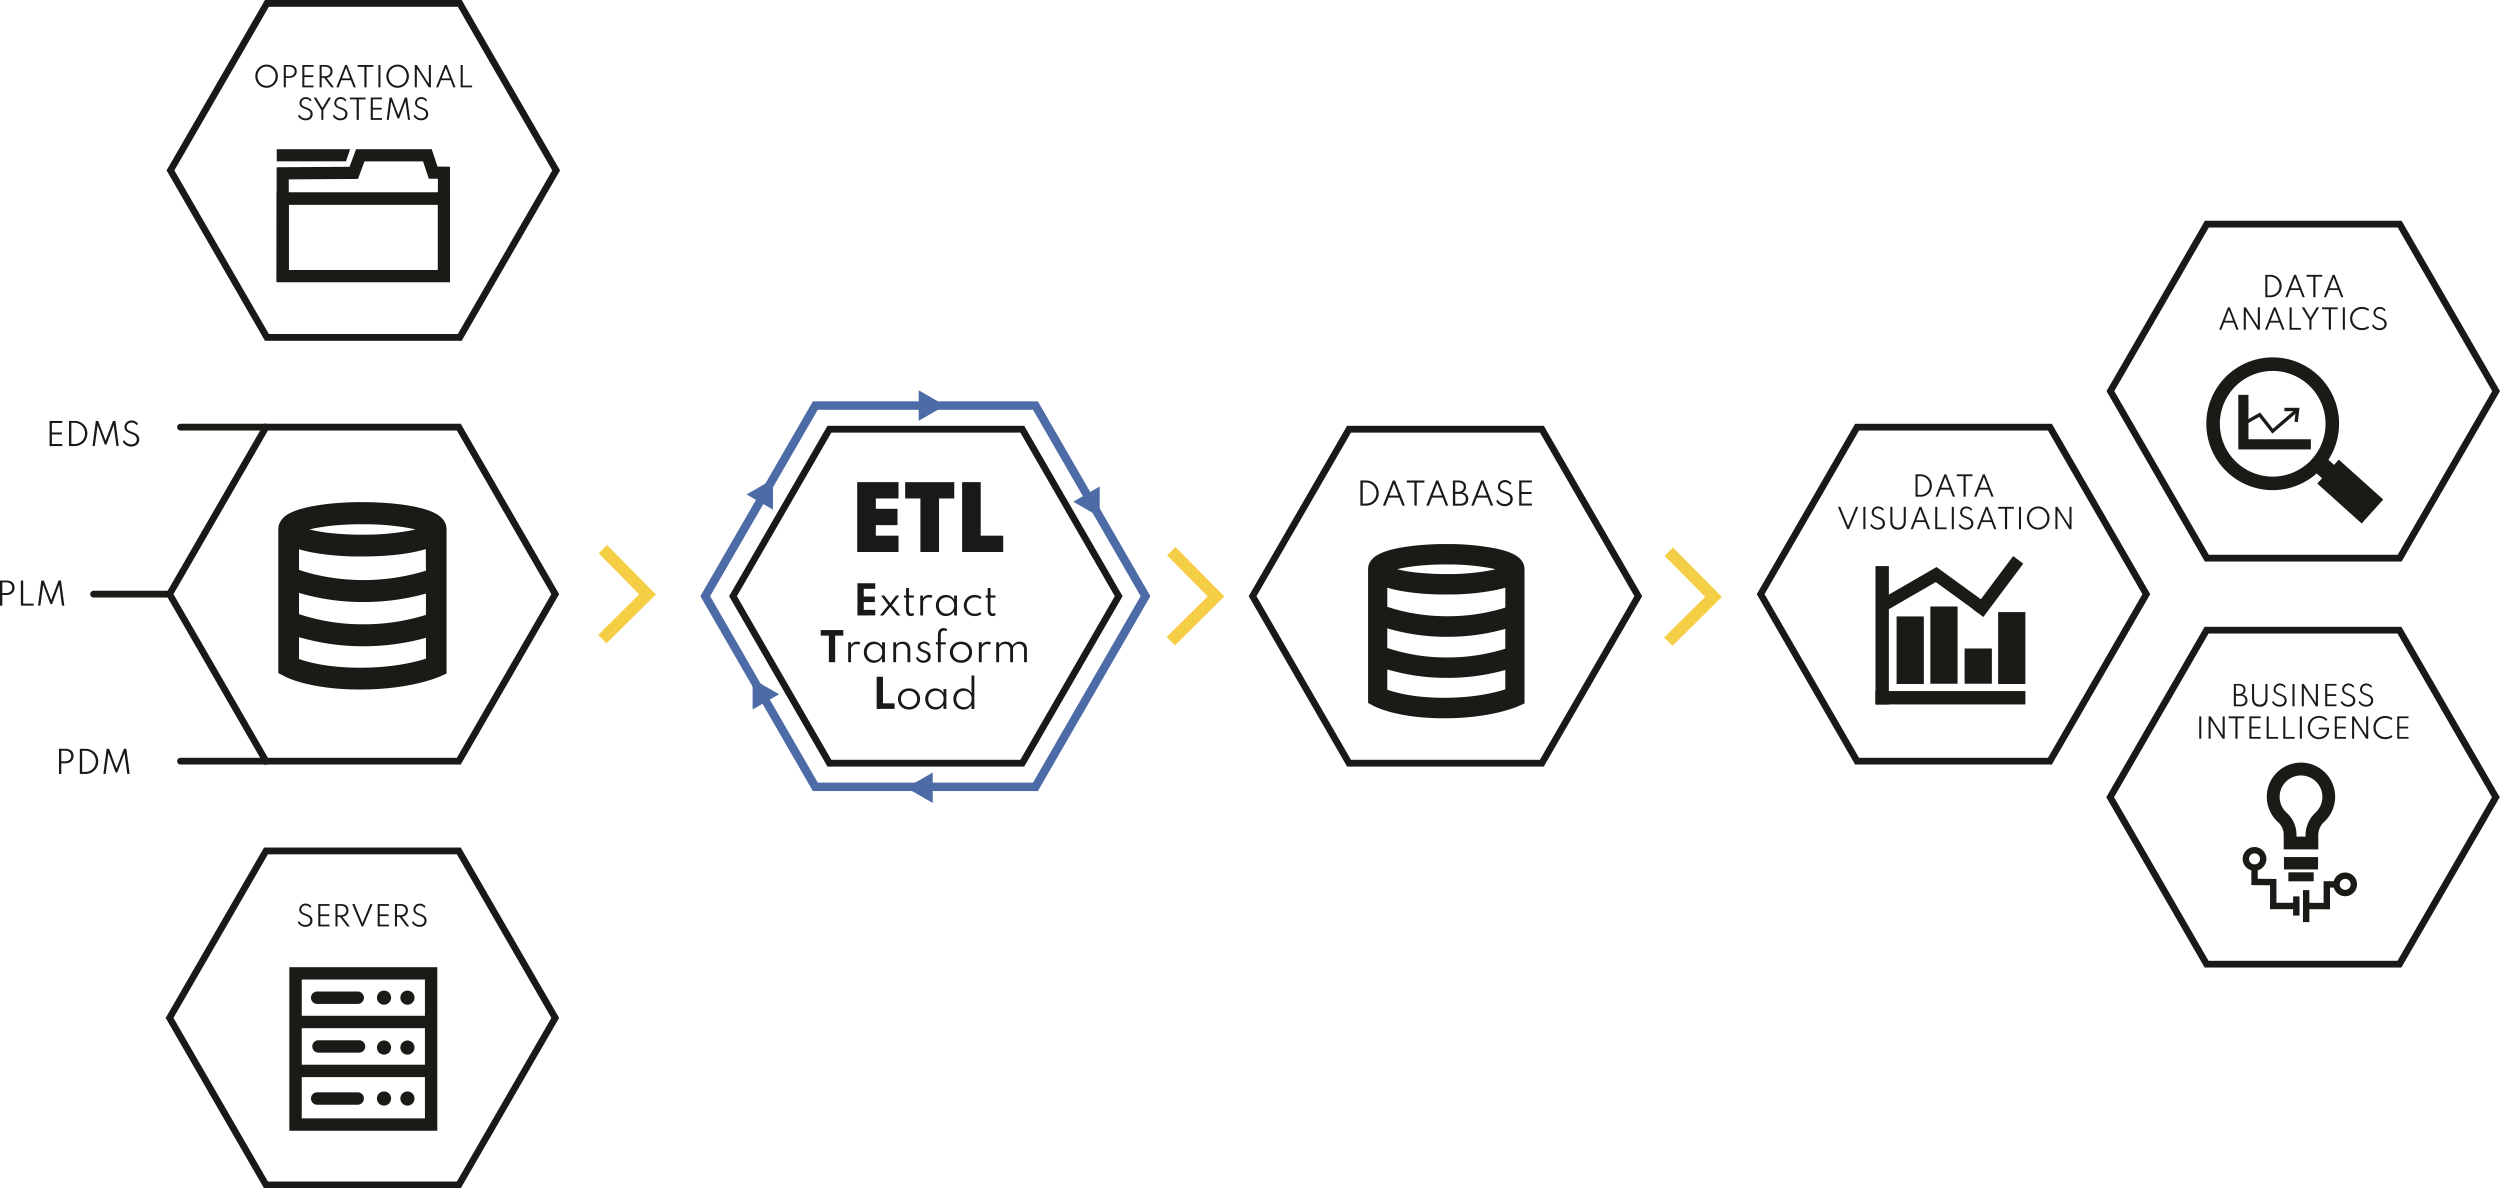 <svg xmlns="http://www.w3.org/2000/svg" viewBox="0 0 1476.7 701.91"><defs><style>.cls-1{fill:#1c1a17;}.cls-2,.cls-4,.cls-6,.cls-7{fill:none;stroke-miterlimit:10;}.cls-2{stroke:#4c6ba7;stroke-width:5px;}.cls-3{fill:#4c6ba7;}.cls-4{stroke:#191919;}.cls-4,.cls-6{stroke-width:4px;}.cls-5{fill:#191919;}.cls-6{stroke:#1c1a17;stroke-linecap:round;}.cls-7{stroke:#f4ce45;stroke-width:7px;}</style></defs><g id="Layer_2" data-name="Layer 2"><g id="Layer_2-2" data-name="Layer 2"><path class="cls-1" d="M265.81,166.66H163.4l.06-53.11H265.81Zm-95.24-7.16h88.08V121H170.58Z"/><path class="cls-1" d="M265.81,166.66H163.4V98.79l43.06-.27,3.87-10.4H255l3.45,10.28,7.34.07Zm-95.24-7.16h88.08V105.56l-5.34,0-3.44-10.23H215.3l-3.85,10.37-40.88.26Z"/><polygon class="cls-1" points="204.39 95.28 163.46 95.28 163.46 88.12 206.83 88.12 204.39 95.28"/><polygon class="cls-2" points="611.62 239.55 481.59 239.55 416.58 352.15 481.59 464.76 611.62 464.76 676.63 352.15 611.62 239.55"/><polygon class="cls-3" points="550.46 235.05 558.26 239.55 550.46 244.06 542.65 248.56 542.65 239.55 542.65 230.54 550.46 235.05"/><polygon class="cls-3" points="649.56 296.36 649.56 305.37 641.76 300.87 633.95 296.36 641.76 291.85 649.56 287.35 649.56 296.36"/><polygon class="cls-3" points="550.95 465.32 550.95 474.33 543.14 469.83 535.34 465.32 543.14 460.81 550.95 456.31 550.95 465.32"/><polygon class="cls-3" points="452.35 414.57 444.55 419.08 444.55 410.07 444.55 401.06 452.35 405.56 460.16 410.07 452.35 414.57"/><polygon class="cls-3" points="448.78 296.56 440.97 292.06 448.78 287.55 456.58 283.05 456.58 292.06 456.58 301.07 448.78 296.56"/><polygon class="cls-4" points="910.74 253.51 796.84 253.51 739.88 352.15 796.84 450.8 910.74 450.8 967.7 352.15 910.74 253.51"/><path class="cls-1" d="M899.91,333.06V333l-.3-.58c-2-3.83-6.73-6.41-15.52-8.33a146.35,146.35,0,0,0-29.79-2.72l-3.31,0h-.29c-2.88.07-4.82.15-6.46.25l-2.52.15q-3,.19-5.83.5l-1.17.14-1.75.22c-2.5.34-4.63.68-6.52,1l-.42.08-.88.18-.67.15q-2.72.6-4.91,1.28l-1,.33a26.94,26.94,0,0,0-4.57,2,11.42,11.42,0,0,0-5,4.74,8.36,8.36,0,0,0-.9,3.88v78.94l3,1.62c.51.29,13.43,7.45,42,7.45,27,0,42.26-6.49,43.94-7.24l3.46-1.54V336.25A8.56,8.56,0,0,0,899.91,333.06Zm-56.76.69,1.5-.09c2.2-.13,4.28-.2,6.21-.23,1.14,0,2.3,0,3.44,0A138.35,138.35,0,0,1,881,335.7c.84.17,1.64.35,2.39.55l-2.39.53a135.92,135.92,0,0,1-26.32,2.32c-1.28,0-2.57,0-3.88-.05-1.8,0-3.78-.09-6.19-.23-1.43-.08-2.85-.18-4.25-.29-2.21-.18-4.36-.4-6.39-.67l-1.83-.26-1.15-.18q-1.2-.19-2.31-.42l-.9-.18-2.5-.59c.58-.15,1.19-.29,1.84-.43l.47-.1.29-.07c.94-.18,1.92-.36,3-.54s2-.31,3.12-.47C836.79,334.25,839.87,334,843.15,333.75Zm46,73.42c-5.74,1.85-18,5-36.06,5-17.66,0-28.62-3-33.65-4.79V395.42a124.31,124.31,0,0,0,35.4,5,126.91,126.91,0,0,0,34.31-4.66Zm0-24a113.51,113.51,0,0,1-34.31,5.17,110.48,110.48,0,0,1-35.4-5.59v-11.6a123.82,123.82,0,0,0,35.4,5,126.39,126.39,0,0,0,34.31-4.67Zm0-24.28A113.84,113.84,0,0,1,854.85,364a115.39,115.39,0,0,1-27.32-3.23c-3.06-.75-5.59-1.53-7.52-2.18l-.56-.18V347.13c1.51.47,3.2.92,5,1.31l1.17.26.76.15,1.47.26h0c1.51.26,3.17.52,5.05.77,3.07.42,6.34.73,9.77.95h0l1.47.09c2.09.11,4.16.19,6.52.23H851l3.32,0a144.89,144.89,0,0,0,29.79-2.74c1.88-.4,3.56-.84,5.07-1.31Z"/><polygon class="cls-4" points="1417.29 372.23 1303.38 372.23 1246.43 470.88 1303.38 569.52 1417.29 569.52 1474.24 470.88 1417.29 372.23"/><polygon class="cls-4" points="1417.43 132.39 1303.53 132.39 1246.58 231.03 1303.53 329.68 1417.43 329.68 1474.39 231.03 1417.43 132.39"/><polygon class="cls-4" points="1210.84 252.32 1096.93 252.32 1039.98 350.96 1096.93 449.61 1210.84 449.61 1267.79 350.96 1210.84 252.32"/><polygon class="cls-4" points="603.83 253.51 489.92 253.51 432.97 352.15 489.92 450.8 603.83 450.8 660.78 352.15 603.83 253.51"/><polygon class="cls-4" points="271.56 2 157.66 2 100.7 100.65 157.66 199.29 271.56 199.29 328.51 100.65 271.56 2"/><polygon class="cls-4" points="271.01 252.31 157.11 252.31 100.16 350.95 157.11 449.6 271.01 449.6 327.97 350.95 271.01 252.31"/><polygon class="cls-4" points="271.01 502.62 157.11 502.62 100.16 601.26 157.11 699.91 271.01 699.91 327.97 601.26 271.01 502.62"/><path class="cls-1" d="M263.11,309.28v-.11l-.32-.63c-2.09-4.13-7.23-6.89-16.69-9-8.62-1.88-20-2.93-32-2.93l-3.56,0h-.31c-3.1.08-5.19.16-6.95.27l-2.71.16q-3.19.21-6.28.55l-1.25.14c-.64.08-1.26.15-1.88.24-2.69.37-5,.74-7,1.12l-.44.08-.95.2-.73.16q-2.91.65-5.28,1.38c-.38.11-.76.23-1.12.36a29.12,29.12,0,0,0-4.91,2.11,12.36,12.36,0,0,0-5.34,5.1,9.07,9.07,0,0,0-1,4.17v84.91l3.28,1.73c.55.32,14.44,8,45.11,8,29,0,45.47-7,47.26-7.77l3.73-1.67V312.71A9.17,9.17,0,0,0,263.11,309.28Zm-61,.75c.53,0,1.07-.08,1.61-.1,2.36-.15,4.6-.22,6.68-.25,1.22,0,2.48,0,3.7,0a148.89,148.89,0,0,1,28.73,2.47c.91.18,1.78.38,2.58.59-.82.18-1.67.38-2.58.57a145.57,145.57,0,0,1-28.3,2.49c-1.38,0-2.76,0-4.18,0-1.93,0-4.06-.1-6.65-.25-1.54-.09-3.07-.2-4.57-.32-2.37-.19-4.69-.43-6.88-.71l-2-.29L189,314c-.86-.14-1.68-.29-2.48-.45l-1-.19-2.68-.64c.63-.16,1.28-.31,2-.46l.51-.11.3-.07c1-.2,2.07-.4,3.2-.58s2.14-.34,3.35-.51C195.23,310.56,198.54,310.25,202.07,310Zm49.49,79c-6.18,2-19.42,5.37-38.8,5.37-19,0-30.78-3.22-36.18-5.16V376.35a133.59,133.59,0,0,0,38.07,5.38,136.9,136.9,0,0,0,36.91-5Zm0-25.83a122.66,122.66,0,0,1-36.91,5.56,118.59,118.59,0,0,1-38.07-6V350.22a133,133,0,0,0,38.07,5.39,136,136,0,0,0,36.91-5Zm0-26.12a125.5,125.5,0,0,1-66.29,2.08c-3.3-.8-6-1.64-8.09-2.34l-.6-.19V324.41c1.63.51,3.43,1,5.43,1.41l1.25.28.83.16,1.57.28s0,0,0,0c1.63.29,3.41.56,5.43.83,3.3.45,6.82.79,10.51,1h0l1.58.1c2.25.12,4.48.21,7,.24h.25c1.18,0,2.38,0,3.57,0,12,0,23.42-1,32-2.95,2-.43,3.83-.9,5.46-1.41Z"/><path class="cls-5" d="M506.34,326.05V284.8h24.4v9.64h-13.4v6.11h12.8v9.64h-12.8v6.21h13.4v9.65Z"/><path class="cls-5" d="M543.66,326.05V294.44h-9V284.8h29v9.64h-9v31.61Z"/><path class="cls-5" d="M568.29,326.05V284.8h11v31.6h13.29v9.65Z"/><path class="cls-5" d="M803.56,298.67V283.82h3.35a7.55,7.55,0,0,1,2.94.57,7.44,7.44,0,0,1,2.38,1.58,7.59,7.59,0,0,1,1.6,8.2,7.19,7.19,0,0,1-1.58,2.37,7.41,7.41,0,0,1-2.39,1.57,7.56,7.56,0,0,1-3,.56Zm1.37-1.22h1.86a6.3,6.3,0,0,0,2.43-.47,6,6,0,0,0,2-1.32,5.91,5.91,0,0,0,1.31-2,6.57,6.57,0,0,0,0-4.88,6.08,6.08,0,0,0-3.27-3.29,6.3,6.3,0,0,0-2.43-.47h-1.86Z"/><path class="cls-5" d="M816.86,298.67l5.85-14.85H824l5.84,14.85h-1.48l-1.81-4.73h-6.38l-1.83,4.73Zm3.75-5.94h5.45l-2.72-7.11Z"/><path class="cls-5" d="M835.47,298.67v-13.6h-4.53v-1.25h10.44v1.25h-4.54v13.6Z"/><path class="cls-5" d="M842.48,298.67l5.85-14.85h1.27l5.84,14.85H854l-1.8-4.73h-6.39L844,298.67Zm3.75-5.94h5.46L849,285.62Z"/><path class="cls-5" d="M858.21,298.67V283.82h3.14a5.26,5.26,0,0,1,3.37,1,3.38,3.38,0,0,1,1.21,2.79,3.34,3.34,0,0,1-2.15,3.35,4,4,0,0,1,2.56,1.21,3.62,3.62,0,0,1,.9,2.56,4,4,0,0,1-.56,2.14,3.52,3.52,0,0,1-1.6,1.36,6,6,0,0,1-2.49.47Zm1.37-8.17h1.53a4.09,4.09,0,0,0,2.6-.72,2.82,2.82,0,0,0,0-4.15,4.09,4.09,0,0,0-2.6-.72h-1.53Zm0,7.06h2.65a4.18,4.18,0,0,0,2.67-.75,2.58,2.58,0,0,0,.94-2.15,2.65,2.65,0,0,0-.94-2.17,4.12,4.12,0,0,0-2.67-.78h-2.65Z"/><path class="cls-5" d="M869.07,298.67l5.85-14.85h1.27L882,298.67h-1.48l-1.81-4.73h-6.38l-1.83,4.73Zm3.75-5.94h5.45l-2.72-7.11Z"/><path class="cls-5" d="M888.78,299a5.5,5.5,0,0,1-2-.34,6,6,0,0,1-1.48-.84,6.3,6.3,0,0,1-1-1c-.24-.31-.41-.55-.51-.7l.78-1c.11.17.27.39.49.68a5.7,5.7,0,0,0,.85.86,4.62,4.62,0,0,0,1.23.74,4.28,4.28,0,0,0,1.66.3,4,4,0,0,0,1.65-.32,2.89,2.89,0,0,0,1.19-1,2.71,2.71,0,0,0,.45-1.59,2.76,2.76,0,0,0-.31-1.34,2.86,2.86,0,0,0-.86-.94,6.85,6.85,0,0,0-1.26-.69c-.47-.2-1-.4-1.48-.59-.36-.14-.73-.3-1.13-.49a5.58,5.58,0,0,1-1.1-.71,3.38,3.38,0,0,1-.83-1,3.08,3.08,0,0,1-.32-1.48,3.94,3.94,0,0,1,.3-1.53,4.08,4.08,0,0,1,.86-1.27,4,4,0,0,1,1.31-.87,4.44,4.44,0,0,1,1.7-.32,4.3,4.3,0,0,1,1.63.3,5,5,0,0,1,1.31.73,3.74,3.74,0,0,1,.87.93l-.7.94a3.37,3.37,0,0,0-.7-.79,3.79,3.79,0,0,0-1.06-.62,3.61,3.61,0,0,0-1.35-.23,3,3,0,0,0-1.56.39,2.76,2.76,0,0,0-1.31,2.34,2.09,2.09,0,0,0,.26,1.07,2.35,2.35,0,0,0,.7.74,4.35,4.35,0,0,0,1,.52c.34.15.69.28,1,.41q.87.32,1.68.69a7,7,0,0,1,1.43.86,3.77,3.77,0,0,1,1,1.21,3.85,3.85,0,0,1,.37,1.74,3.84,3.84,0,0,1-2.33,3.69A5.72,5.72,0,0,1,888.78,299Z"/><path class="cls-5" d="M897.37,298.67V283.82h7.48V285h-6.11v5.6h5.89v1.2h-5.89v5.64h6.11v1.2Z"/><path class="cls-5" d="M157.47,51.86a6.45,6.45,0,0,1-2.59-.53,6.62,6.62,0,0,1-2.12-1.47A6.84,6.84,0,0,1,150.82,45a6.84,6.84,0,0,1,1.94-4.85,6.62,6.62,0,0,1,2.12-1.47,6.45,6.45,0,0,1,2.59-.53,6.38,6.38,0,0,1,2.59.53,6.55,6.55,0,0,1,2.13,1.47,6.85,6.85,0,0,1,1.42,2.18,6.73,6.73,0,0,1,.52,2.67,6.8,6.8,0,0,1-.52,2.67,7,7,0,0,1-1.42,2.18,6.55,6.55,0,0,1-2.13,1.47A6.38,6.38,0,0,1,157.47,51.86Zm0-1.18a5.06,5.06,0,0,0,2.1-.43,5.34,5.34,0,0,0,1.7-1.21,5.56,5.56,0,0,0,1.14-1.81,6.24,6.24,0,0,0,0-4.45,5.52,5.52,0,0,0-1.14-1.8,5.34,5.34,0,0,0-1.7-1.21,5.34,5.34,0,0,0-4.2,0,5.34,5.34,0,0,0-1.7,1.21,5.87,5.87,0,0,0-1.14,1.8,6.24,6.24,0,0,0,0,4.45A5.92,5.92,0,0,0,153.67,49a5.34,5.34,0,0,0,1.7,1.21A5.09,5.09,0,0,0,157.47,50.68Z"/><path class="cls-5" d="M167.62,51.6V38.4h3.43a5.18,5.18,0,0,1,2.24.45,3.32,3.32,0,0,1,1.46,1.28,3.74,3.74,0,0,1,.52,2,4,4,0,0,1-.52,2,3.43,3.43,0,0,1-1.46,1.36,4.78,4.78,0,0,1-2.24.49h-2.21V51.6ZM168.84,45h1.92a4,4,0,0,0,1.73-.34,2.7,2.7,0,0,0,1.13-1,2.8,2.8,0,0,0,.4-1.5,2.75,2.75,0,0,0-.4-1.5,2.55,2.55,0,0,0-1.13-.94,4.2,4.2,0,0,0-1.73-.33h-1.92Z"/><path class="cls-5" d="M178.58,51.6V38.4h6.65v1.07h-5.44v5H185v1.07h-5.24v5h5.44V51.6Z"/><path class="cls-5" d="M188.79,51.6V38.4h3.42a5.18,5.18,0,0,1,2.24.45,3.38,3.38,0,0,1,1.46,1.28,3.79,3.79,0,0,1,.52,2A3.88,3.88,0,0,1,196,44a3.46,3.46,0,0,1-1.23,1.32,4.44,4.44,0,0,1-1.89.61l4.39,5.67h-1.55L191.51,46H190V51.6ZM190,45h1.92a4.06,4.06,0,0,0,1.74-.34,2.62,2.62,0,0,0,1.12-1,2.71,2.71,0,0,0,.4-1.5,2.52,2.52,0,0,0-.87-2,3.56,3.56,0,0,0-2.39-.74H190Z"/><path class="cls-5" d="M198.68,51.6l5.2-13.2H205l5.19,13.2h-1.31l-1.61-4.21h-5.67L200,51.6ZM202,46.32h4.84L204.44,40Z"/><path class="cls-5" d="M215.23,51.6V39.5h-4V38.4h9.28v1.1h-4V51.6Z"/><path class="cls-5" d="M223.51,51.6V38.4h1.22V51.6Z"/><path class="cls-5" d="M234.88,51.86a6.42,6.42,0,0,1-2.59-.53,6.51,6.51,0,0,1-2.12-1.47,6.82,6.82,0,0,1-1.43-2.18,7,7,0,0,1-.52-2.67,6.91,6.91,0,0,1,.52-2.67,6.71,6.71,0,0,1,1.43-2.18,6.51,6.51,0,0,1,2.12-1.47,6.59,6.59,0,0,1,5.18,0,6.51,6.51,0,0,1,2.12,1.47A6.71,6.71,0,0,1,241,42.34a6.91,6.91,0,0,1,.52,2.67,7,7,0,0,1-.52,2.67,6.82,6.82,0,0,1-1.43,2.18,6.51,6.51,0,0,1-2.12,1.47A6.42,6.42,0,0,1,234.88,51.86Zm0-1.18a5.09,5.09,0,0,0,2.1-.43,5.34,5.34,0,0,0,1.7-1.21,5.92,5.92,0,0,0,1.14-1.81,6.39,6.39,0,0,0,0-4.45,5.87,5.87,0,0,0-1.14-1.8,5.34,5.34,0,0,0-1.7-1.21,5.34,5.34,0,0,0-4.2,0,5.23,5.23,0,0,0-1.7,1.21,5.69,5.69,0,0,0-1.14,1.8,6.24,6.24,0,0,0,0,4.45A5.73,5.73,0,0,0,231.08,49a5.23,5.23,0,0,0,1.7,1.21A5.09,5.09,0,0,0,234.88,50.68Z"/><path class="cls-5" d="M245,51.6V38.4h1.22l7.09,11.13V38.4h1.21V51.6h-1.21l-7.09-11.11V51.6Z"/><path class="cls-5" d="M257.57,51.6l5.2-13.2h1.13l5.19,13.2h-1.31l-1.61-4.21H260.5l-1.63,4.21Zm3.33-5.28h4.85L263.33,40Z"/><path class="cls-5" d="M272.11,51.6V38.4h1.22V50.53h5.53V51.6Z"/><path class="cls-5" d="M180.47,71.06A4.86,4.86,0,0,1,177.35,70a5.43,5.43,0,0,1-.87-.85c-.21-.27-.36-.48-.45-.62l.7-.9c.1.15.24.35.44.61a4.76,4.76,0,0,0,.74.76,4.23,4.23,0,0,0,1.1.66,3.79,3.79,0,0,0,1.48.27,3.66,3.66,0,0,0,1.46-.29,2.49,2.49,0,0,0,1.06-.86,2.32,2.32,0,0,0,.4-1.4,2.37,2.37,0,0,0-.28-1.2,2.53,2.53,0,0,0-.76-.84,6.94,6.94,0,0,0-1.12-.61c-.42-.18-.85-.35-1.31-.52s-.66-.27-1-.44a5.1,5.1,0,0,1-1-.63,3,3,0,0,1-.74-.92,2.83,2.83,0,0,1-.28-1.32,3.47,3.47,0,0,1,.27-1.36,3.75,3.75,0,0,1,.76-1.13,3.61,3.61,0,0,1,1.17-.77,3.82,3.82,0,0,1,1.5-.28,4,4,0,0,1,1.46.26,4.23,4.23,0,0,1,1.16.66,3.09,3.09,0,0,1,.77.82l-.62.84a3.1,3.1,0,0,0-.62-.71,3.75,3.75,0,0,0-.94-.55,3.29,3.29,0,0,0-1.2-.21,2.66,2.66,0,0,0-1.39.35,2.34,2.34,0,0,0-.86.91,2.43,2.43,0,0,0-.3,1.17,1.89,1.89,0,0,0,.23,1,2.16,2.16,0,0,0,.62.66,4.79,4.79,0,0,0,.84.46l.93.36c.51.19,1,.39,1.49.61a5.73,5.73,0,0,1,1.27.77,3.11,3.11,0,0,1,.89,1.08,3.28,3.28,0,0,1,.33,1.54,3.44,3.44,0,0,1-2.07,3.28A5.13,5.13,0,0,1,180.47,71.06Z"/><path class="cls-5" d="M189.82,70.8V65.08l-4.53-7.48h1.46l3.68,6.18,3.68-6.18h1.47L191,65.08V70.8Z"/><path class="cls-5" d="M201,71.06A4.8,4.8,0,0,1,197.92,70a5.43,5.43,0,0,1-.87-.85c-.21-.27-.36-.48-.45-.62l.7-.9c.09.15.24.35.43.61a5.34,5.34,0,0,0,.75.76,4.07,4.07,0,0,0,1.1.66,3.76,3.76,0,0,0,1.48.27,3.66,3.66,0,0,0,1.46-.29,2.49,2.49,0,0,0,1.06-.86,2.39,2.39,0,0,0,.4-1.4,2.47,2.47,0,0,0-.28-1.2,2.53,2.53,0,0,0-.76-.84,6.94,6.94,0,0,0-1.12-.61c-.42-.18-.86-.35-1.32-.52s-.65-.27-1-.44a4.81,4.81,0,0,1-1-.63,3,3,0,0,1-.74-.92,2.83,2.83,0,0,1-.28-1.32,3.47,3.47,0,0,1,.27-1.36,3.57,3.57,0,0,1,.76-1.13,3.41,3.41,0,0,1,1.17-.77,3.82,3.82,0,0,1,1.5-.28,4.07,4.07,0,0,1,1.46.26,4.23,4.23,0,0,1,1.16.66,3.26,3.26,0,0,1,.77.82l-.62.84a2.93,2.93,0,0,0-.63-.71,3.58,3.58,0,0,0-.94-.55,3.23,3.23,0,0,0-1.19-.21,2.63,2.63,0,0,0-1.39.35,2.44,2.44,0,0,0-.87.91,2.42,2.42,0,0,0-.29,1.17,1.8,1.8,0,0,0,.23,1,2.13,2.13,0,0,0,.61.66,5.29,5.29,0,0,0,.85.46l.92.36c.52.19,1,.39,1.49.61a5.58,5.58,0,0,1,1.28.77,3.23,3.23,0,0,1,.89,1.08,3.28,3.28,0,0,1,.33,1.54,3.52,3.52,0,0,1-.56,2,3.57,3.57,0,0,1-1.52,1.27A5.1,5.1,0,0,1,201,71.06Z"/><path class="cls-5" d="M210.67,70.8V58.7h-4V57.6h9.28v1.1h-4V70.8Z"/><path class="cls-5" d="M219,70.8V57.6h6.65v1.07h-5.43v5h5.24v1.07h-5.24v5h5.43V70.8Z"/><path class="cls-5" d="M228.42,70.8l1.71-13.2h1.29l3.88,10.33,3.88-10.33h1.29l1.71,13.2H241L239.5,59.86,235.74,70h-.88L231.1,59.86,229.63,70.8Z"/><path class="cls-5" d="M248.71,71.06A4.8,4.8,0,0,1,245.6,70a5.43,5.43,0,0,1-.87-.85c-.21-.27-.36-.48-.45-.62l.7-.9c.09.15.24.35.43.61a5.34,5.34,0,0,0,.75.76,4.07,4.07,0,0,0,1.1.66,3.76,3.76,0,0,0,1.48.27,3.66,3.66,0,0,0,1.46-.29,2.49,2.49,0,0,0,1.06-.86,2.39,2.39,0,0,0,.4-1.4,2.47,2.47,0,0,0-.28-1.2,2.53,2.53,0,0,0-.76-.84,6.94,6.94,0,0,0-1.12-.61c-.42-.18-.86-.35-1.32-.52s-.65-.27-1-.44a4.81,4.81,0,0,1-1-.63,3,3,0,0,1-.74-.92,2.83,2.83,0,0,1-.28-1.32,3.47,3.47,0,0,1,.27-1.36,3.57,3.57,0,0,1,.76-1.13,3.41,3.41,0,0,1,1.17-.77,3.82,3.82,0,0,1,1.5-.28,4.07,4.07,0,0,1,1.46.26,4.23,4.23,0,0,1,1.16.66,3.26,3.26,0,0,1,.77.82l-.62.84a2.93,2.93,0,0,0-.63-.71,3.58,3.58,0,0,0-.94-.55,3.23,3.23,0,0,0-1.19-.21,2.63,2.63,0,0,0-1.39.35,2.44,2.44,0,0,0-.87.91,2.42,2.42,0,0,0-.29,1.17,1.8,1.8,0,0,0,.23,1,2.13,2.13,0,0,0,.61.66A5.29,5.29,0,0,0,248,63l.92.36c.52.19,1,.39,1.49.61a5.58,5.58,0,0,1,1.28.77,3.23,3.23,0,0,1,.89,1.08,3.28,3.28,0,0,1,.33,1.54,3.52,3.52,0,0,1-.56,2,3.57,3.57,0,0,1-1.52,1.27A5.1,5.1,0,0,1,248.71,71.06Z"/><path class="cls-5" d="M180.31,547.46a5,5,0,0,1-1.8-.31,5.28,5.28,0,0,1-1.31-.74,5.46,5.46,0,0,1-.87-.86c-.21-.27-.36-.48-.45-.62l.7-.9c.09.15.24.35.43.61a6,6,0,0,0,.75.77,4.5,4.5,0,0,0,1.1.65,3.79,3.79,0,0,0,1.48.27,3.66,3.66,0,0,0,1.46-.29,2.54,2.54,0,0,0,1.06-.85,2.7,2.7,0,0,0,.12-2.61,2.5,2.5,0,0,0-.76-.83,6.27,6.27,0,0,0-1.12-.62c-.42-.17-.85-.35-1.31-.52s-.66-.27-1-.44a4.3,4.3,0,0,1-1-.63,3,3,0,0,1-.74-.92,2.81,2.81,0,0,1-.28-1.31,3.44,3.44,0,0,1,.27-1.36,3.67,3.67,0,0,1,.76-1.14A3.78,3.78,0,0,1,179,534a3.82,3.82,0,0,1,1.5-.28,4,4,0,0,1,1.46.26,4.23,4.23,0,0,1,1.16.66,3.25,3.25,0,0,1,.77.82l-.62.84a3.1,3.1,0,0,0-.62-.71,3.45,3.45,0,0,0-.94-.54,3.09,3.09,0,0,0-1.2-.22,2.57,2.57,0,0,0-1.39.36,2.35,2.35,0,0,0-.87.9,2.57,2.57,0,0,0-.29,1.18,1.88,1.88,0,0,0,.23,1,2.16,2.16,0,0,0,.62.66,4.22,4.22,0,0,0,.84.46l.92.36c.52.19,1,.39,1.5.61a5.73,5.73,0,0,1,1.27.77,3.11,3.11,0,0,1,.89,1.08,3.31,3.31,0,0,1,.33,1.54,3.44,3.44,0,0,1-2.07,3.28A5.18,5.18,0,0,1,180.31,547.46Z"/><path class="cls-5" d="M188,547.2V534h6.65v1.07h-5.43v5h5.24v1.07h-5.24v5h5.43v1.07Z"/><path class="cls-5" d="M198.16,547.2V534h3.43a5.18,5.18,0,0,1,2.24.45,3.44,3.44,0,0,1,1.46,1.28,3.79,3.79,0,0,1,.51,2,4,4,0,0,1-.43,1.88,3.46,3.46,0,0,1-1.24,1.31,4.31,4.31,0,0,1-1.89.61l4.39,5.67h-1.54l-4.21-5.56h-1.5v5.56Zm1.22-6.61h1.92a4,4,0,0,0,1.73-.35,2.58,2.58,0,0,0,1.13-1,2.79,2.79,0,0,0,.39-1.5,2.51,2.51,0,0,0-.86-2,3.58,3.58,0,0,0-2.39-.74h-1.92Z"/><path class="cls-5" d="M213.59,547.2,208.05,534h1.38l4.64,11.37L218.7,534h1.37l-5.53,13.2Z"/><path class="cls-5" d="M223.08,547.2V534h6.65v1.07H224.3v5h5.24v1.07H224.3v5h5.43v1.07Z"/><path class="cls-5" d="M233.29,547.2V534h3.42a5.14,5.14,0,0,1,2.24.45,3.38,3.38,0,0,1,1.46,1.28,3.7,3.7,0,0,1,.52,2,4,4,0,0,1-.44,1.88,3.51,3.51,0,0,1-1.23,1.31,4.31,4.31,0,0,1-1.89.61l4.39,5.67h-1.54L236,541.64h-1.5v5.56Zm1.22-6.61h1.92a4,4,0,0,0,1.73-.35,2.58,2.58,0,0,0,1.13-1,2.79,2.79,0,0,0,.39-1.5,2.54,2.54,0,0,0-.86-2,3.6,3.6,0,0,0-2.39-.74h-1.92Z"/><path class="cls-5" d="M247.77,547.46a5,5,0,0,1-1.8-.31,5.17,5.17,0,0,1-1.32-.74,5.36,5.36,0,0,1-.86-.86,5.12,5.12,0,0,1-.45-.62l.69-.9c.1.15.24.35.44.61a4.87,4.87,0,0,0,.75.77,4.43,4.43,0,0,0,1.09.65,3.79,3.79,0,0,0,1.48.27,3.62,3.62,0,0,0,1.46-.29,2.48,2.48,0,0,0,1.06-.85,2.37,2.37,0,0,0,.4-1.41,2.47,2.47,0,0,0-.27-1.2,2.54,2.54,0,0,0-.77-.83,5.84,5.84,0,0,0-1.11-.62c-.42-.17-.86-.35-1.32-.52s-.65-.27-1-.44a4.09,4.09,0,0,1-1-.63,2.89,2.89,0,0,1-.74-.92,2.81,2.81,0,0,1-.29-1.31,3.28,3.28,0,0,1,.28-1.36,3.5,3.5,0,0,1,.76-1.14,3.62,3.62,0,0,1,1.16-.77,3.9,3.9,0,0,1,1.51-.28,4,4,0,0,1,1.45.26,4.29,4.29,0,0,1,1.17.66,3.44,3.44,0,0,1,.77.82l-.62.84a2.93,2.93,0,0,0-.63-.71,3.45,3.45,0,0,0-.94-.54,3.07,3.07,0,0,0-1.19-.22,2.54,2.54,0,0,0-1.39.36,2.35,2.35,0,0,0-.87.9,2.46,2.46,0,0,0-.3,1.18,1.79,1.79,0,0,0,.24,1,2.13,2.13,0,0,0,.61.66,4.61,4.61,0,0,0,.85.46c.3.13.61.25.92.36.52.19,1,.39,1.49.61a5.8,5.8,0,0,1,1.28.77,3.23,3.23,0,0,1,.89,1.08,3.88,3.88,0,0,1-.24,3.55,3.48,3.48,0,0,1-1.51,1.27A5.1,5.1,0,0,1,247.77,547.46Z"/><path class="cls-5" d="M29.29,263.48V248.63h7.48v1.21H30.65v5.6h5.9v1.2h-5.9v5.63h6.12v1.21Z"/><path class="cls-5" d="M40.77,263.48V248.63h3.35a7.55,7.55,0,0,1,2.94.57,7.32,7.32,0,0,1,4,3.94A7.7,7.7,0,0,1,51,259a7.32,7.32,0,0,1-4,3.94,7.78,7.78,0,0,1-3,.56Zm1.37-1.22H44a6.14,6.14,0,0,0,2.44-.48,6.07,6.07,0,0,0,2-1.31,6,6,0,0,0,1.31-2,6.57,6.57,0,0,0,0-4.88,6,6,0,0,0-1.31-2,5.89,5.89,0,0,0-2-1.32,6.13,6.13,0,0,0-2.43-.48H42.14Z"/><path class="cls-5" d="M54.67,263.48l1.92-14.85H58l4.37,11.62,4.37-11.62h1.45l1.93,14.85H68.79l-1.65-12.3L62.9,262.57h-1l-4.24-11.39L56,263.48Z"/><path class="cls-5" d="M77.5,263.77a5.53,5.53,0,0,1-2-.35,6,6,0,0,1-1.48-.83,6.3,6.3,0,0,1-1-1c-.24-.32-.41-.55-.51-.7l.79-1c.1.17.27.39.49.68a6.1,6.1,0,0,0,.84.86,4.62,4.62,0,0,0,1.23.74,4.33,4.33,0,0,0,1.67.3,4.17,4.17,0,0,0,1.64-.32,2.83,2.83,0,0,0,1.19-1,2.66,2.66,0,0,0,.45-1.58,2.7,2.7,0,0,0-.31-1.35,2.85,2.85,0,0,0-.86-.94,8.16,8.16,0,0,0-1.25-.69l-1.48-.59a10.74,10.74,0,0,1-1.13-.49,4.86,4.86,0,0,1-1.11-.71,3.26,3.26,0,0,1-.83-1,3.16,3.16,0,0,1-.32-1.47,3.77,3.77,0,0,1,.31-1.53A3.85,3.85,0,0,1,76,248.68a4.39,4.39,0,0,1,1.69-.32,4.59,4.59,0,0,1,1.64.29,5.37,5.37,0,0,1,1.31.74,4,4,0,0,1,.86.92l-.7.95a3.18,3.18,0,0,0-.7-.79,3.79,3.79,0,0,0-1.06-.62,3.59,3.59,0,0,0-1.34-.24,2.83,2.83,0,0,0-1.56.4,2.59,2.59,0,0,0-1,1,2.81,2.81,0,0,0-.33,1.32,2,2,0,0,0,.26,1.07,2.32,2.32,0,0,0,.69.74,4.81,4.81,0,0,0,1,.52c.34.14.69.28,1,.4q.87.33,1.68.69a7,7,0,0,1,1.43.87,3.55,3.55,0,0,1,1,1.21,3.71,3.71,0,0,1,.37,1.73,4,4,0,0,1-.63,2.27,4,4,0,0,1-1.7,1.43A5.69,5.69,0,0,1,77.5,263.77Z"/><path class="cls-5" d="M1131.47,293.39v-13.2h3a6.67,6.67,0,0,1,2.61.5,6.62,6.62,0,0,1,3.53,3.5,6.6,6.6,0,0,1,.51,2.61,6.75,6.75,0,0,1-.5,2.59,6.58,6.58,0,0,1-1.41,2.1,6.75,6.75,0,0,1-2.12,1.4,6.9,6.9,0,0,1-2.62.5Zm1.22-1.09h1.64a5.56,5.56,0,0,0,2.17-.42,5.44,5.44,0,0,0,1.74-1.17,5.38,5.38,0,0,0,1.17-1.75,5.95,5.95,0,0,0,0-4.34,5.38,5.38,0,0,0-1.17-1.75,5.57,5.57,0,0,0-1.75-1.18,5.47,5.47,0,0,0-2.16-.42h-1.64Z"/><path class="cls-5" d="M1143.29,293.39l5.2-13.2h1.12l5.19,13.2h-1.31l-1.61-4.21h-5.67l-1.62,4.21Zm3.33-5.28h4.85l-2.43-6.32Z"/><path class="cls-5" d="M1159.83,293.39v-12.1h-4v-1.1h9.27v1.1h-4v12.1Z"/><path class="cls-5" d="M1166.06,293.39l5.2-13.2h1.13l5.19,13.2h-1.31l-1.61-4.21H1169l-1.62,4.21Zm3.34-5.28h4.85l-2.43-6.32Z"/><path class="cls-5" d="M1091.15,312.59l-5.53-13.2H1087l4.64,11.36,4.64-11.36h1.37l-5.53,13.2Z"/><path class="cls-5" d="M1100.65,312.59v-13.2h1.22v13.2Z"/><path class="cls-5" d="M1109.15,312.84a4.71,4.71,0,0,1-1.8-.31,4.89,4.89,0,0,1-1.32-.74,5,5,0,0,1-.86-.85c-.22-.28-.37-.49-.46-.63l.7-.89c.1.15.24.35.44.6a4.79,4.79,0,0,0,.74.77,4.23,4.23,0,0,0,1.1.66,3.8,3.8,0,0,0,1.48.26,3.65,3.65,0,0,0,1.46-.28,2.56,2.56,0,0,0,1.06-.86,2.37,2.37,0,0,0,.4-1.41,2.3,2.3,0,0,0-.28-1.19,2.43,2.43,0,0,0-.76-.84,6.24,6.24,0,0,0-1.12-.61c-.42-.18-.85-.35-1.31-.53s-.66-.26-1-.43a5.1,5.1,0,0,1-1-.63,3.07,3.07,0,0,1-.74-.93,2.79,2.79,0,0,1-.28-1.31,3.47,3.47,0,0,1,.27-1.36,3.63,3.63,0,0,1,.76-1.13,3.45,3.45,0,0,1,1.17-.77,4.19,4.19,0,0,1,3,0,4.48,4.48,0,0,1,1.16.65,3.7,3.7,0,0,1,.78.82l-.63.84a3.06,3.06,0,0,0-.62-.7,3.23,3.23,0,0,0-.94-.55,3.29,3.29,0,0,0-1.2-.21,2.66,2.66,0,0,0-1.39.35,2.34,2.34,0,0,0-.86.91,2.43,2.43,0,0,0-.3,1.17,1.88,1.88,0,0,0,.23.95,2.16,2.16,0,0,0,.62.66,4.22,4.22,0,0,0,.84.46q.46.19.93.36c.51.19,1,.4,1.49.61a6.6,6.6,0,0,1,1.27.77,3.14,3.14,0,0,1,1.22,2.62,3.44,3.44,0,0,1-2.07,3.29A5.13,5.13,0,0,1,1109.15,312.84Z"/><path class="cls-5" d="M1121.17,312.84a4.41,4.41,0,0,1-3.43-1.25,5.35,5.35,0,0,1-1.15-3.73v-8.47h1.22v8.2a4.68,4.68,0,0,0,.84,3.05,3.66,3.66,0,0,0,5,0,4.68,4.68,0,0,0,.84-3.05v-8.2h1.23v8.47a5.35,5.35,0,0,1-1.15,3.73A4.41,4.41,0,0,1,1121.17,312.84Z"/><path class="cls-5" d="M1128.56,312.59l5.2-13.2h1.13l5.19,13.2h-1.31l-1.61-4.21h-5.67l-1.62,4.21Zm3.34-5.28h4.85l-2.43-6.32Z"/><path class="cls-5" d="M1143.1,312.59v-13.2h1.22v12.13h5.53v1.07Z"/><path class="cls-5" d="M1152.89,312.59v-13.2h1.21v13.2Z"/><path class="cls-5" d="M1161.38,312.84a4.78,4.78,0,0,1-1.8-.31,5,5,0,0,1-1.31-.74,5.43,5.43,0,0,1-.87-.85q-.32-.42-.45-.63l.7-.89c.09.15.24.35.43.6a5.38,5.38,0,0,0,.75.77,4.23,4.23,0,0,0,1.1.66,3.76,3.76,0,0,0,1.48.26,3.65,3.65,0,0,0,1.46-.28,2.56,2.56,0,0,0,1.06-.86,2.37,2.37,0,0,0,.4-1.41,2.3,2.3,0,0,0-.28-1.19,2.53,2.53,0,0,0-.76-.84,6.24,6.24,0,0,0-1.12-.61c-.42-.18-.86-.35-1.31-.53s-.66-.26-1-.43a5.1,5.1,0,0,1-1-.63,3.07,3.07,0,0,1-.74-.93,2.79,2.79,0,0,1-.28-1.31,3.49,3.49,0,0,1,1-2.49,3.36,3.36,0,0,1,1.17-.77,4.19,4.19,0,0,1,3,0,4.48,4.48,0,0,1,1.16.65,3.42,3.42,0,0,1,.77.82l-.62.84a3.06,3.06,0,0,0-.62-.7,3.23,3.23,0,0,0-.94-.55,3.29,3.29,0,0,0-1.2-.21,2.66,2.66,0,0,0-1.39.35,2.44,2.44,0,0,0-.87.91,2.53,2.53,0,0,0-.29,1.17,1.88,1.88,0,0,0,.23.95,2.05,2.05,0,0,0,.62.66,4.22,4.22,0,0,0,.84.46c.31.13.61.25.92.36.52.19,1,.4,1.5.61a6.6,6.6,0,0,1,1.27.77,3.14,3.14,0,0,1,1.22,2.62,3.58,3.58,0,0,1-.56,2,3.67,3.67,0,0,1-1.51,1.27A5.18,5.18,0,0,1,1161.38,312.84Z"/><path class="cls-5" d="M1167.74,312.59l5.2-13.2h1.12l5.2,13.2h-1.32l-1.6-4.21h-5.68l-1.62,4.21Zm3.33-5.28h4.85L1173.5,301Z"/><path class="cls-5" d="M1184.28,312.59v-12.1h-4v-1.1h9.28v1.1h-4v12.1Z"/><path class="cls-5" d="M1192.57,312.59v-13.2h1.21v13.2Z"/><path class="cls-5" d="M1203.93,312.84a6.29,6.29,0,0,1-2.59-.53,6.75,6.75,0,0,1-2.12-1.46,7.12,7.12,0,0,1-1.43-7.53,7.11,7.11,0,0,1,1.43-2.18,7,7,0,0,1,2.12-1.47,6.74,6.74,0,0,1,5.19,0,7,7,0,0,1,2.12,1.47,7.08,7.08,0,0,1,1.42,2.18,7.11,7.11,0,0,1,0,5.34,7,7,0,0,1-1.42,2.19,6.75,6.75,0,0,1-2.12,1.46A6.3,6.3,0,0,1,1203.93,312.84Zm0-1.17a5.06,5.06,0,0,0,2.1-.44,5.2,5.2,0,0,0,1.7-1.2,5.56,5.56,0,0,0,1.14-1.81,6.24,6.24,0,0,0,0-4.45,5.56,5.56,0,0,0-1.14-1.81,5.39,5.39,0,0,0-1.7-1.21,5.34,5.34,0,0,0-4.2,0,5.5,5.5,0,0,0-1.7,1.21,5.92,5.92,0,0,0-1.14,1.81,6.24,6.24,0,0,0,0,4.45,5.92,5.92,0,0,0,1.14,1.81,5.31,5.31,0,0,0,1.7,1.2A5.1,5.1,0,0,0,1203.93,311.67Z"/><path class="cls-5" d="M1214.09,312.59v-13.2h1.21l7.09,11.13V299.39h1.22v13.2h-1.22l-7.09-11.11v11.11Z"/><path class="cls-5" d="M1338.06,175.56v-13.2h3a6.67,6.67,0,0,1,2.61.5,6.45,6.45,0,0,1,3.53,3.5,6.42,6.42,0,0,1,.52,2.6,6.59,6.59,0,0,1-.51,2.6,6.27,6.27,0,0,1-1.41,2.1,6.53,6.53,0,0,1-2.12,1.4,6.87,6.87,0,0,1-2.62.5Zm1.22-1.09h1.65a5.47,5.47,0,0,0,2.16-.42,5.34,5.34,0,0,0,2.91-2.92,5.59,5.59,0,0,0,.42-2.17,5.52,5.52,0,0,0-.42-2.17,5.35,5.35,0,0,0-1.16-1.75,5.25,5.25,0,0,0-1.75-1.18,5.54,5.54,0,0,0-2.16-.42h-1.65Z"/><path class="cls-5" d="M1349.88,175.56l5.2-13.2h1.13l5.19,13.2h-1.31l-1.61-4.21h-5.67l-1.63,4.21Zm3.34-5.28h4.84l-2.42-6.32Z"/><path class="cls-5" d="M1366.42,175.56v-12.1h-4v-1.1h9.28v1.1h-4v12.1Z"/><path class="cls-5" d="M1372.66,175.56l5.2-13.2H1379l5.2,13.2h-1.32l-1.6-4.21h-5.68l-1.62,4.21Zm3.33-5.28h4.85l-2.42-6.32Z"/><path class="cls-5" d="M1310.8,194.76l5.2-13.2h1.13l5.19,13.2H1321l-1.61-4.21h-5.67l-1.62,4.21Zm3.34-5.28H1319l-2.43-6.33Z"/><path class="cls-5" d="M1325.34,194.76v-13.2h1.22l7.09,11.12V181.56h1.22v13.2h-1.22l-7.09-11.12v11.12Z"/><path class="cls-5" d="M1337.88,194.76l5.2-13.2h1.13l5.19,13.2h-1.31l-1.61-4.21h-5.67l-1.62,4.21Zm3.34-5.28h4.85l-2.43-6.33Z"/><path class="cls-5" d="M1352.42,194.76v-13.2h1.22v12.12h5.53v1.08Z"/><path class="cls-5" d="M1364.12,194.76V189l-4.54-7.48h1.47l3.68,6.18,3.68-6.18h1.47l-4.54,7.48v5.72Z"/><path class="cls-5" d="M1375.57,194.76v-12.1h-4v-1.1h9.29v1.1h-4v12.1Z"/><path class="cls-5" d="M1383.86,194.76v-13.2h1.21v13.2Z"/><path class="cls-5" d="M1395.14,195a7.18,7.18,0,0,1-2.76-.52,6.88,6.88,0,0,1-2.22-1.45,6.66,6.66,0,0,1-1.47-2.18,7.12,7.12,0,0,1,0-5.39,6.66,6.66,0,0,1,1.47-2.18,6.88,6.88,0,0,1,2.22-1.45,7.14,7.14,0,0,1,2.76-.53,7.32,7.32,0,0,1,2.32.37,6.25,6.25,0,0,1,1.92,1l-.57,1a5.1,5.1,0,0,0-1.63-.87,6.39,6.39,0,0,0-2-.3,5.89,5.89,0,0,0-2.3.43,5.35,5.35,0,0,0-1.81,1.2,5.24,5.24,0,0,0-1.19,1.8,6.05,6.05,0,0,0,0,4.43,5.24,5.24,0,0,0,1.19,1.8,5.51,5.51,0,0,0,1.81,1.2,5.89,5.89,0,0,0,2.3.43,6.39,6.39,0,0,0,2-.3,5.31,5.31,0,0,0,1.63-.87l.57,1a6.46,6.46,0,0,1-1.9,1A7.17,7.17,0,0,1,1395.14,195Z"/><path class="cls-5" d="M1405.54,195a4.71,4.71,0,0,1-1.8-.31,4.89,4.89,0,0,1-1.32-.74,5,5,0,0,1-.86-.85c-.22-.28-.37-.49-.46-.63l.7-.89c.1.15.24.35.44.6a4.87,4.87,0,0,0,.75.77,3.77,3.77,0,0,0,2.57.92,3.65,3.65,0,0,0,1.46-.28,2.56,2.56,0,0,0,1.06-.86,2.37,2.37,0,0,0,.4-1.41,2.41,2.41,0,0,0-.27-1.19,2.57,2.57,0,0,0-.77-.84,6.14,6.14,0,0,0-1.11-.61c-.42-.18-.86-.36-1.32-.53s-.66-.26-1-.43a5.43,5.43,0,0,1-1-.63,3,3,0,0,1-.73-.93,2.79,2.79,0,0,1-.29-1.31,3.47,3.47,0,0,1,.27-1.36,3.63,3.63,0,0,1,.76-1.13,3.45,3.45,0,0,1,1.17-.77,3.87,3.87,0,0,1,1.51-.29,4,4,0,0,1,1.45.26,5.08,5.08,0,0,1,1.17.66,3.64,3.64,0,0,1,.77.82l-.63.84a2.84,2.84,0,0,0-.62-.7,3.23,3.23,0,0,0-.94-.55,3.29,3.29,0,0,0-1.2-.21,2.62,2.62,0,0,0-1.38.35,2.23,2.23,0,0,0-.87.91,2.43,2.43,0,0,0-.3,1.17,1.88,1.88,0,0,0,.23.95,2.16,2.16,0,0,0,.62.66,4.52,4.52,0,0,0,.84.46l.93.36c.51.19,1,.4,1.49.61a6.31,6.31,0,0,1,1.27.77,3.14,3.14,0,0,1,1.22,2.62,3.41,3.41,0,0,1-2.07,3.28A5,5,0,0,1,1405.54,195Z"/><path class="cls-5" d="M1319.49,417.16V404h2.8a4.67,4.67,0,0,1,3,.86,3,3,0,0,1,1.07,2.48,3,3,0,0,1-1.9,3,3.69,3.69,0,0,1,2.27,1.08,3.25,3.25,0,0,1,.8,2.28,3.52,3.52,0,0,1-.5,1.9,3.14,3.14,0,0,1-1.42,1.21,5.36,5.36,0,0,1-2.22.42Zm1.22-7.26h1.36a3.63,3.63,0,0,0,2.31-.65,2.49,2.49,0,0,0,0-3.68,3.63,3.63,0,0,0-2.31-.64h-1.36Zm0,6.27h2.35a3.71,3.71,0,0,0,2.38-.67,2.29,2.29,0,0,0,.84-1.91,2.35,2.35,0,0,0-.85-1.93,3.64,3.64,0,0,0-2.37-.69h-2.35Z"/><path class="cls-5" d="M1334.81,417.42a4.45,4.45,0,0,1-3.43-1.25,5.38,5.38,0,0,1-1.14-3.74V404h1.21v8.21a4.65,4.65,0,0,0,.84,3,3.65,3.65,0,0,0,5,0,4.65,4.65,0,0,0,.84-3V404h1.22v8.47a5.33,5.33,0,0,1-1.15,3.74A4.44,4.44,0,0,1,1334.81,417.42Z"/><path class="cls-5" d="M1346.47,417.42a5,5,0,0,1-1.8-.31,5.17,5.17,0,0,1-1.32-.74,5.8,5.8,0,0,1-.86-.86,5.12,5.12,0,0,1-.45-.62l.69-.9c.1.15.24.35.44.61a4.87,4.87,0,0,0,.75.77,4.43,4.43,0,0,0,1.09.65,3.79,3.79,0,0,0,1.48.27A3.62,3.62,0,0,0,1348,416a2.48,2.48,0,0,0,1.06-.85,2.37,2.37,0,0,0,.4-1.41,2.47,2.47,0,0,0-.27-1.2,2.54,2.54,0,0,0-.77-.83,5.84,5.84,0,0,0-1.11-.62c-.42-.18-.86-.35-1.32-.52s-.65-.27-1-.44a4.42,4.42,0,0,1-1-.63,2.89,2.89,0,0,1-.74-.92,2.79,2.79,0,0,1-.29-1.31,3.28,3.28,0,0,1,.28-1.36,3.64,3.64,0,0,1,.75-1.14,3.78,3.78,0,0,1,1.17-.77,3.9,3.9,0,0,1,1.51-.28,4,4,0,0,1,1.45.26,4.29,4.29,0,0,1,1.17.66,3.26,3.26,0,0,1,.77.82l-.62.84a2.93,2.93,0,0,0-.63-.71,3.45,3.45,0,0,0-.94-.54,3.07,3.07,0,0,0-1.19-.22,2.54,2.54,0,0,0-1.39.36,2.35,2.35,0,0,0-.87.9,2.44,2.44,0,0,0-.3,1.18,1.79,1.79,0,0,0,.24,1,2.13,2.13,0,0,0,.61.66,4.61,4.61,0,0,0,.85.46c.3.13.61.25.92.36.52.19,1,.39,1.49.61a6.21,6.21,0,0,1,1.28.77,3.23,3.23,0,0,1,.89,1.08,3.88,3.88,0,0,1-.24,3.55,3.48,3.48,0,0,1-1.51,1.27A5.1,5.1,0,0,1,1346.47,417.42Z"/><path class="cls-5" d="M1354.11,417.16V404h1.22v13.2Z"/><path class="cls-5" d="M1359.63,417.16V404h1.21l7.09,11.13V404h1.22v13.2h-1.22l-7.09-11.11v11.11Z"/><path class="cls-5" d="M1373.45,417.16V404h6.65V405h-5.43v5h5.24v1.07h-5.24v5h5.43v1.07Z"/><path class="cls-5" d="M1387,417.42a4.91,4.91,0,0,1-1.8-.31,5.17,5.17,0,0,1-1.32-.74,5.35,5.35,0,0,1-.86-.86,5.12,5.12,0,0,1-.45-.62l.69-.9c.1.15.24.35.44.61a4.87,4.87,0,0,0,.75.77,4.25,4.25,0,0,0,1.09.65,3.79,3.79,0,0,0,1.48.27,3.66,3.66,0,0,0,1.46-.29,2.54,2.54,0,0,0,1.06-.85,2.7,2.7,0,0,0,.12-2.61,2.4,2.4,0,0,0-.76-.83,6.17,6.17,0,0,0-1.11-.62c-.42-.18-.86-.35-1.32-.52s-.66-.27-1-.44a4.6,4.6,0,0,1-1-.63,2.77,2.77,0,0,1-1-2.23,3.44,3.44,0,0,1,.27-1.36,3.67,3.67,0,0,1,.76-1.14,3.78,3.78,0,0,1,1.17-.77,3.85,3.85,0,0,1,1.5-.28,4,4,0,0,1,1.46.26,4.44,4.44,0,0,1,1.17.66,3.26,3.26,0,0,1,.77.82l-.63.84a2.87,2.87,0,0,0-.62-.71,3.45,3.45,0,0,0-.94-.54,3.09,3.09,0,0,0-1.2-.22,2.53,2.53,0,0,0-1.38.36,2.21,2.21,0,0,0-.87.9,2.44,2.44,0,0,0-.3,1.18,1.88,1.88,0,0,0,.23,1,2.16,2.16,0,0,0,.62.66,4.52,4.52,0,0,0,.84.46q.46.2.93.36c.51.19,1,.39,1.49.61a5.88,5.88,0,0,1,1.27.77,3.11,3.11,0,0,1,.89,1.08,3.31,3.31,0,0,1,.33,1.54,3.44,3.44,0,0,1-2.07,3.28A5.13,5.13,0,0,1,1387,417.42Z"/><path class="cls-5" d="M1397.57,417.42a5,5,0,0,1-1.8-.31,5.28,5.28,0,0,1-1.31-.74,5.91,5.91,0,0,1-.87-.86c-.21-.27-.36-.48-.45-.62l.7-.9c.09.15.24.35.43.61a6,6,0,0,0,.75.77,4.5,4.5,0,0,0,1.1.65,3.76,3.76,0,0,0,1.48.27,3.66,3.66,0,0,0,1.46-.29,2.54,2.54,0,0,0,1.06-.85,2.44,2.44,0,0,0,.4-1.41,2.47,2.47,0,0,0-.28-1.2,2.5,2.5,0,0,0-.76-.83,6.27,6.27,0,0,0-1.12-.62c-.42-.18-.86-.35-1.32-.52s-.65-.27-1-.44a4.67,4.67,0,0,1-1-.63,3,3,0,0,1-.74-.92,2.79,2.79,0,0,1-.28-1.31,3.44,3.44,0,0,1,.27-1.36,3.5,3.5,0,0,1,.76-1.14,3.56,3.56,0,0,1,1.17-.77,3.82,3.82,0,0,1,1.5-.28,4.07,4.07,0,0,1,1.46.26,4.23,4.23,0,0,1,1.16.66,3.26,3.26,0,0,1,.77.82l-.62.84a2.93,2.93,0,0,0-.63-.71,3.31,3.31,0,0,0-.94-.54,3,3,0,0,0-1.19-.22,2.57,2.57,0,0,0-1.39.36,2.35,2.35,0,0,0-.87.9,2.43,2.43,0,0,0-.29,1.18,1.78,1.78,0,0,0,.23,1,2.13,2.13,0,0,0,.61.66,4.61,4.61,0,0,0,.85.46c.31.13.61.25.92.36.52.19,1,.39,1.49.61a6,6,0,0,1,1.28.77,3.23,3.23,0,0,1,.89,1.08,3.31,3.31,0,0,1,.33,1.54,3.52,3.52,0,0,1-.56,2,3.57,3.57,0,0,1-1.52,1.27A5.1,5.1,0,0,1,1397.57,417.42Z"/><path class="cls-5" d="M1299.05,436.36v-13.2h1.21v13.2Z"/><path class="cls-5" d="M1304.57,436.36v-13.2h1.21l7.09,11.13V423.16h1.22v13.2h-1.22l-7.09-11.11v11.11Z"/><path class="cls-5" d="M1320.39,436.36V424.27h-4v-1.11h9.28v1.11h-4v12.09Z"/><path class="cls-5" d="M1328.68,436.36v-13.2h6.65v1.07h-5.44v5h5.24v1.07h-5.24v5h5.44v1.07Z"/><path class="cls-5" d="M1338.89,436.36v-13.2h1.21v12.13h5.53v1.07Z"/><path class="cls-5" d="M1348.67,436.36v-13.2h1.22v12.13h5.52v1.07Z"/><path class="cls-5" d="M1358.45,436.36v-13.2h1.22v13.2Z"/><path class="cls-5" d="M1369.68,436.62a6.24,6.24,0,0,1-2.56-.53,6.39,6.39,0,0,1-2.06-1.46,7,7,0,0,1-1.38-2.18,7.22,7.22,0,0,1-.5-2.68,7.6,7.6,0,0,1,.44-2.55,6.75,6.75,0,0,1,1.29-2.2,6.28,6.28,0,0,1,2.08-1.53,6.48,6.48,0,0,1,2.78-.57,7.16,7.16,0,0,1,1.94.26,7,7,0,0,1,1.68.71,5.84,5.84,0,0,1,1.33,1.07l-.63.93a5.52,5.52,0,0,0-1.89-1.37,5.75,5.75,0,0,0-2.44-.52,5.14,5.14,0,0,0-2.23.47,4.82,4.82,0,0,0-1.66,1.26,5.69,5.69,0,0,0-1,1.83,6.88,6.88,0,0,0,0,4.45,6,6,0,0,0,1.11,1.84,5.1,5.1,0,0,0,1.66,1.22,4.9,4.9,0,0,0,2,.44,5.28,5.28,0,0,0,1.75-.3,5,5,0,0,0,1.54-.86,4.26,4.26,0,0,0,1.08-1.34,3.73,3.73,0,0,0,.41-1.75v-.46h-4.87v-1h6.12V431a5.47,5.47,0,0,1-.53,2.46,5.18,5.18,0,0,1-1.41,1.76,6.57,6.57,0,0,1-2,1.05A6.8,6.8,0,0,1,1369.68,436.62Z"/><path class="cls-5" d="M1379.12,436.36v-13.2h6.65v1.07h-5.44v5h5.24v1.07h-5.24v5h5.44v1.07Z"/><path class="cls-5" d="M1389.33,436.36v-13.2h1.21l7.09,11.13V423.16h1.22v13.2h-1.22l-7.09-11.11v11.11Z"/><path class="cls-5" d="M1408.91,436.62a7.32,7.32,0,0,1-2.75-.52,6.72,6.72,0,0,1-3.7-3.63,7,7,0,0,1-.53-2.7,6.88,6.88,0,0,1,.53-2.7,6.68,6.68,0,0,1,1.48-2.18,6.89,6.89,0,0,1,2.21-1.45,7.56,7.56,0,0,1,5.09-.15,6.71,6.71,0,0,1,1.92,1l-.58,1a5,5,0,0,0-1.63-.87,6.39,6.39,0,0,0-4.27.12,5.43,5.43,0,0,0-3,3,5.85,5.85,0,0,0-.42,2.22,5.76,5.76,0,0,0,.42,2.21,5.53,5.53,0,0,0,1.19,1.81,5.43,5.43,0,0,0,1.81,1.19,5.93,5.93,0,0,0,2.3.44,6.07,6.07,0,0,0,2-.31,5,5,0,0,0,1.63-.87l.58,1a7,7,0,0,1-1.91,1A7.36,7.36,0,0,1,1408.91,436.62Z"/><path class="cls-5" d="M1416,436.36v-13.2h6.65v1.07h-5.43v5h5.24v1.07h-5.24v5h5.43v1.07Z"/><path class="cls-5" d="M0,357.74V342.89H3.85a5.78,5.78,0,0,1,2.52.51A3.66,3.66,0,0,1,8,344.84a4.14,4.14,0,0,1,.59,2.25A4.41,4.41,0,0,1,8,349.38a4,4,0,0,1-1.64,1.53,5.51,5.51,0,0,1-2.52.54H1.37v6.29Zm1.37-7.44H3.53a4.51,4.51,0,0,0,1.94-.39,2.91,2.91,0,0,0,1.27-1.1,3.11,3.11,0,0,0,.45-1.69,3.07,3.07,0,0,0-.45-1.69,2.83,2.83,0,0,0-1.27-1.06A4.83,4.83,0,0,0,3.53,344H1.37Z"/><path class="cls-5" d="M12.32,357.74V342.89h1.37v13.65h6.22v1.2Z"/><path class="cls-5" d="M22.48,357.74l1.93-14.85h1.45l4.36,11.62,4.38-11.62H36L38,357.74H36.6L35,345.44l-4.24,11.39h-1L25.5,345.44l-1.65,12.3Z"/><path class="cls-5" d="M34.84,457.16V442.31h3.85a5.93,5.93,0,0,1,2.52.5,3.79,3.79,0,0,1,1.64,1.44,4.19,4.19,0,0,1,.59,2.25,4.38,4.38,0,0,1-.59,2.29,3.86,3.86,0,0,1-1.64,1.53,5.38,5.38,0,0,1-2.52.55H36.21v6.29Zm1.37-7.44h2.16a4.51,4.51,0,0,0,1.94-.39,3,3,0,0,0,1.27-1.1,3.11,3.11,0,0,0,.45-1.69,3.07,3.07,0,0,0-.45-1.69,2.83,2.83,0,0,0-1.27-1.06,4.83,4.83,0,0,0-1.94-.36H36.21Z"/><path class="cls-5" d="M47.16,457.16V442.31h3.35a7.55,7.55,0,0,1,2.94.57,7.32,7.32,0,0,1,4,3.94,7.7,7.7,0,0,1,0,5.84,7.32,7.32,0,0,1-4,3.94,7.78,7.78,0,0,1-3,.56Zm1.37-1.22h1.85a6.14,6.14,0,0,0,2.44-.48,6.07,6.07,0,0,0,2-1.31,6,6,0,0,0,1.31-2,6.37,6.37,0,0,0,.47-2.45,6.3,6.3,0,0,0-.47-2.43,6.16,6.16,0,0,0-1.31-2,6,6,0,0,0-2-1.31,6.13,6.13,0,0,0-2.43-.48H48.53Z"/><path class="cls-5" d="M61.06,457.16,63,442.31h1.45l4.37,11.62,4.37-11.62h1.45l1.93,14.85H75.18l-1.65-12.3-4.24,11.39h-1l-4.24-11.39-1.65,12.3Z"/><path class="cls-5" d="M506.47,363.54v-19H517v3.26H510.2v4.57h6.55v3.26H510.2v4.62H517v3.26Z"/><path class="cls-5" d="M519.71,363.54l5-6.07-4.32-5.7h1.94l3.46,4.54,3.46-4.54h1.92l-4.3,5.7,5,6.07h-2l-4.06-5-4.07,5Z"/><path class="cls-5" d="M537.93,363.91a2.52,2.52,0,0,1-2-.89,3.85,3.85,0,0,1-.73-2.51V353H534v-1.26h1.2v-4.41h1.68v4.41h2.93V353h-2.93v7.38a2.53,2.53,0,0,0,.38,1.5,1.27,1.27,0,0,0,1.08.52,2,2,0,0,0,1.2-.38l.42,1.33a3.69,3.69,0,0,1-.92.39A4.23,4.23,0,0,1,537.93,363.91Z"/><path class="cls-5" d="M543.58,363.54V351.77h1.68v1.73a3.77,3.77,0,0,1,3.52-2.1,5.51,5.51,0,0,1,1.05.11,4.84,4.84,0,0,1,.93.3l-.69,1.42a3.06,3.06,0,0,0-.79-.27,4.32,4.32,0,0,0-.85-.09,3.12,3.12,0,0,0-1.54.41,3.71,3.71,0,0,0-1.18,1.08,2.46,2.46,0,0,0-.45,1.41v7.77Z"/><path class="cls-5" d="M558.69,363.91a5.6,5.6,0,0,1-3-.81,5.81,5.81,0,0,1-2.11-2.23,7.06,7.06,0,0,1,0-6.43,5.9,5.9,0,0,1,2.09-2.23,6,6,0,0,1,5.91-.06,4.94,4.94,0,0,1,2,2.07v-2.45h1.68v11.77h-1.68v-2.48a5.61,5.61,0,0,1-2,2.09A5.42,5.42,0,0,1,558.69,363.91Zm.41-1.46a4.4,4.4,0,0,0,2.34-.62,4.32,4.32,0,0,0,1.61-1.7,5.59,5.59,0,0,0,0-5,4.3,4.3,0,0,0-1.6-1.7,4.81,4.81,0,0,0-4.69,0,4.39,4.39,0,0,0-1.61,1.7,5.51,5.51,0,0,0,0,5,4.32,4.32,0,0,0,1.61,1.7A4.45,4.45,0,0,0,559.1,362.45Z"/><path class="cls-5" d="M575.66,363.91a6.59,6.59,0,0,1-2.48-.47,6.43,6.43,0,0,1-2-1.31,6.26,6.26,0,0,1,0-8.94,5.94,5.94,0,0,1,2-1.32,6.67,6.67,0,0,1,2.51-.47,7,7,0,0,1,2.21.34,5.68,5.68,0,0,1,1.81,1l-.69,1.12a5.4,5.4,0,0,0-5.68-.36,4.61,4.61,0,0,0-1.71,1.74,5,5,0,0,0-.61,2.45,4.85,4.85,0,0,0,.63,2.47,4.47,4.47,0,0,0,1.72,1.73,5,5,0,0,0,2.53.63,5.59,5.59,0,0,0,1.7-.25,4.54,4.54,0,0,0,1.41-.75l.7,1.13a6.11,6.11,0,0,1-1.81.95A6.92,6.92,0,0,1,575.66,363.91Z"/><path class="cls-5" d="M586.15,363.91a2.52,2.52,0,0,1-2-.89,3.85,3.85,0,0,1-.73-2.51V353h-1.2v-1.26h1.2v-4.41h1.68v4.41H588V353h-2.93v7.38a2.46,2.46,0,0,0,.38,1.5,1.27,1.27,0,0,0,1.08.52,2,2,0,0,0,1.19-.38l.43,1.33a3.69,3.69,0,0,1-.92.39A4.29,4.29,0,0,1,586.15,363.91Z"/><path class="cls-5" d="M489.6,391.14V375.46h-4.81v-3.29h13.34v3.29h-4.82v15.68Z"/><path class="cls-5" d="M501,391.14V379.37h1.68v1.73a4,4,0,0,1,1.46-1.57,4,4,0,0,1,2.06-.53,5.43,5.43,0,0,1,1.05.11,4.62,4.62,0,0,1,.93.3l-.69,1.42a2.94,2.94,0,0,0-.79-.27,4.3,4.3,0,0,0-.84-.09,3.15,3.15,0,0,0-1.55.41,3.57,3.57,0,0,0-1.17,1.08,2.4,2.4,0,0,0-.46,1.41v7.77Z"/><path class="cls-5" d="M516.15,391.51a5.6,5.6,0,0,1-3-.81,5.81,5.81,0,0,1-2.11-2.23,6.68,6.68,0,0,1-.77-3.23,6.61,6.61,0,0,1,.76-3.2,5.85,5.85,0,0,1,2.1-2.23,5.62,5.62,0,0,1,3-.81,5.7,5.7,0,0,1,2.9.75,4.86,4.86,0,0,1,2,2.06v-2.44h1.68v11.77H521v-2.48a5.68,5.68,0,0,1-2,2.09A5.42,5.42,0,0,1,516.15,391.51Zm.42-1.46a4.45,4.45,0,0,0,2.34-.62,4.37,4.37,0,0,0,1.6-1.7,5.14,5.14,0,0,0,.59-2.48,5.25,5.25,0,0,0-.58-2.48,4.39,4.39,0,0,0-1.61-1.7,4.81,4.81,0,0,0-4.69,0,4.39,4.39,0,0,0-1.61,1.7,5.51,5.51,0,0,0,0,5,4.32,4.32,0,0,0,1.61,1.7A4.46,4.46,0,0,0,516.57,390.05Z"/><path class="cls-5" d="M527.65,391.14V379.37h1.68V381a3.87,3.87,0,0,1,1.5-1.41,5,5,0,0,1,2.47-.57,4.76,4.76,0,0,1,2.36.56,3.7,3.7,0,0,1,1.51,1.64,5.73,5.73,0,0,1,.53,2.59v7.35H536v-7a4.07,4.07,0,0,0-.85-2.79,3,3,0,0,0-2.4-1,3.69,3.69,0,0,0-1.85.43,3,3,0,0,0-1.17,1.14,2.94,2.94,0,0,0-.42,1.53v7.67Z"/><path class="cls-5" d="M545.39,391.51a4.71,4.71,0,0,1-2.58-.71,4.8,4.8,0,0,1-1.74-2l.9-1a4.5,4.5,0,0,0,1.44,1.75,3.3,3.3,0,0,0,2,.63,2.92,2.92,0,0,0,1.33-.3,2.33,2.33,0,0,0,1.33-2.18,1.66,1.66,0,0,0-.34-1.11,2.72,2.72,0,0,0-1-.69c-.43-.2-1-.42-1.61-.66a13.74,13.74,0,0,1-1.45-.68,3.8,3.8,0,0,1-1.16-1,2.35,2.35,0,0,1-.45-1.48,2.81,2.81,0,0,1,.48-1.62,3.31,3.31,0,0,1,1.33-1.11,4.49,4.49,0,0,1,1.94-.41,4.06,4.06,0,0,1,1.85.43,5,5,0,0,1,1.56,1.2l-.77,1a3.17,3.17,0,0,0-2.63-1.39,2.38,2.38,0,0,0-1.57.5,1.67,1.67,0,0,0-.61,1.33,1.34,1.34,0,0,0,.38,1,3.07,3.07,0,0,0,1,.67c.41.19.85.37,1.33.55a15.76,15.76,0,0,1,1.8.79,3.26,3.26,0,0,1,1.19,1,2.82,2.82,0,0,1,.42,1.64,3.72,3.72,0,0,1-.55,2.05,3.62,3.62,0,0,1-1.54,1.32A5.17,5.17,0,0,1,545.39,391.51Z"/><path class="cls-5" d="M554,391.14V380.63h-1.18v-1.26H554v-4.22a6,6,0,0,1,.38-2.25,3,3,0,0,1,1.11-1.4,3.13,3.13,0,0,1,1.78-.48,4.33,4.33,0,0,1,1.22.17,3.12,3.12,0,0,1,1,.52l-.59,1.19a2.13,2.13,0,0,0-1.33-.41,1.65,1.65,0,0,0-1.06.32,1.87,1.87,0,0,0-.62.9,4.39,4.39,0,0,0-.2,1.39v4.27h3v1.26h-3v10.51Z"/><path class="cls-5" d="M567.67,391.51a6.93,6.93,0,0,1-3.32-.79,6.2,6.2,0,0,1,0-10.93,7.37,7.37,0,0,1,6.64,0,6,6,0,0,1,2.34,2.2,6.61,6.61,0,0,1,0,6.52,6,6,0,0,1-2.34,2.21A6.9,6.9,0,0,1,567.67,391.51Zm0-1.49a5,5,0,0,0,2.46-.61,4.45,4.45,0,0,0,1.7-1.69,5.14,5.14,0,0,0,0-4.93,4.45,4.45,0,0,0-1.7-1.69,5.27,5.27,0,0,0-4.92,0,4.45,4.45,0,0,0-1.7,1.69,4.86,4.86,0,0,0-.62,2.46,5,5,0,0,0,.62,2.47,4.45,4.45,0,0,0,1.7,1.69A5,5,0,0,0,567.67,390Z"/><path class="cls-5" d="M578.19,391.14V379.37h1.68v1.73a4,4,0,0,1,1.46-1.57,4,4,0,0,1,2.06-.53,5.35,5.35,0,0,1,1.05.11,4.62,4.62,0,0,1,.93.3l-.69,1.42a2.94,2.94,0,0,0-.79-.27,4.14,4.14,0,0,0-.84-.09,3.09,3.09,0,0,0-1.54.41,3.51,3.51,0,0,0-1.18,1.08,2.4,2.4,0,0,0-.46,1.41v7.77Z"/><path class="cls-5" d="M588.46,391.14V379.37h1.68V381a4.55,4.55,0,0,1,3.87-2,4.74,4.74,0,0,1,2.52.66,3.54,3.54,0,0,1,1.49,1.82,5.42,5.42,0,0,1,1.73-1.8,4.46,4.46,0,0,1,2.5-.68,4.73,4.73,0,0,1,2.23.51A3.74,3.74,0,0,1,606,381a4.84,4.84,0,0,1,.56,2.4v7.74H604.9v-7.27a3.7,3.7,0,0,0-.84-2.55,2.85,2.85,0,0,0-2.24-.94,3.62,3.62,0,0,0-1.75.42,3.49,3.49,0,0,0-1.24,1.1,2.41,2.41,0,0,0-.46,1.39v7.85h-1.68V383.7a3.42,3.42,0,0,0-.84-2.43,2.88,2.88,0,0,0-2.2-.89,3.78,3.78,0,0,0-1.77.41,3.57,3.57,0,0,0-1.27,1,2.24,2.24,0,0,0-.47,1.32v8Z"/><path class="cls-5" d="M517.82,418.74v-19h3.73v15.71h6.85v3.26Z"/><path class="cls-5" d="M536.94,419.11a6.86,6.86,0,0,1-3.31-.79,6,6,0,0,1-2.34-2.21,6.54,6.54,0,0,1,0-6.52,6,6,0,0,1,2.33-2.2,7.37,7.37,0,0,1,6.64,0,6,6,0,0,1,2.34,2.2,6.61,6.61,0,0,1,0,6.52,6,6,0,0,1-2.34,2.21A6.87,6.87,0,0,1,536.94,419.11Zm0-1.5a5,5,0,0,0,2.47-.6,4.52,4.52,0,0,0,1.7-1.69,5.21,5.21,0,0,0,0-4.93,4.52,4.52,0,0,0-1.7-1.69,5.05,5.05,0,0,0-2.47-.61,5,5,0,0,0-2.46.61,4.52,4.52,0,0,0-1.7,1.69,5.19,5.19,0,0,0,0,4.92,4.48,4.48,0,0,0,1.7,1.7A5,5,0,0,0,536.94,417.61Z"/><path class="cls-5" d="M552.42,419.11a5.6,5.6,0,0,1-3-.81,5.81,5.81,0,0,1-2.11-2.23,6.68,6.68,0,0,1-.77-3.23,6.61,6.61,0,0,1,.76-3.2,5.85,5.85,0,0,1,2.1-2.23,6,6,0,0,1,5.9-.06,4.86,4.86,0,0,1,2,2.06V407H559v11.77H557.3v-2.48a5.68,5.68,0,0,1-2,2.09A5.39,5.39,0,0,1,552.42,419.11Zm.42-1.46a4.45,4.45,0,0,0,2.34-.62,4.3,4.3,0,0,0,1.6-1.7,5.14,5.14,0,0,0,.59-2.48,5.25,5.25,0,0,0-.58-2.48,4.32,4.32,0,0,0-1.61-1.7,4.81,4.81,0,0,0-4.69,0,4.39,4.39,0,0,0-1.61,1.7,5.51,5.51,0,0,0,0,5,4.32,4.32,0,0,0,1.61,1.7A4.48,4.48,0,0,0,552.84,417.65Z"/><path class="cls-5" d="M569,419.11a5.63,5.63,0,0,1-3-.81,5.76,5.76,0,0,1-2.1-2.22,7.08,7.08,0,0,1,0-6.44,6,6,0,0,1,2.1-2.23,5.69,5.69,0,0,1,3-.81,5.52,5.52,0,0,1,2.85.75,5.22,5.22,0,0,1,2,2.06V399h1.68v19.79h-1.68v-2.48a5.5,5.5,0,0,1-4.87,2.85Zm.4-1.46a4.51,4.51,0,0,0,2.35-.62,4.32,4.32,0,0,0,1.61-1.7,5.57,5.57,0,0,0,0-4.95,4.21,4.21,0,0,0-1.61-1.71,4.48,4.48,0,0,0-2.35-.61,4.43,4.43,0,0,0-2.33.61,4.28,4.28,0,0,0-1.61,1.71,5.55,5.55,0,0,0,0,5A4.29,4.29,0,0,0,567,417,4.5,4.5,0,0,0,569.35,417.65Z"/><rect class="cls-1" x="1107.82" y="334.38" width="7.9" height="81.71"/><rect class="cls-1" x="1148.14" y="367.87" width="7.9" height="88.53" transform="translate(1564.23 -739.95) rotate(90)"/><rect class="cls-1" x="1108.91" y="344.34" width="39.37" height="7.46" transform="translate(-22.83 610.93) rotate(-30)"/><rect class="cls-1" x="1138.21" y="344.86" width="36.18" height="7.46" transform="translate(425.57 -612.96) rotate(35.99)"/><rect class="cls-1" x="1160.57" y="342.64" width="39.37" height="7.46" transform="translate(195.84 1083.87) rotate(-53.19)"/><rect class="cls-1" x="1120.28" y="364.11" width="16.09" height="39.93"/><rect class="cls-1" x="1140.21" y="358.24" width="16.09" height="45.64"/><rect class="cls-1" x="1160.46" y="383.05" width="16.09" height="20.82"/><rect class="cls-1" x="1180.26" y="361.55" width="16.09" height="42.48"/><line class="cls-6" x1="157.11" y1="252.31" x2="106.62" y2="252.31"/><line class="cls-6" x1="100.16" y1="350.95" x2="55.27" y2="350.95"/><line class="cls-6" x1="157.11" y1="449.6" x2="106.62" y2="449.6"/><path class="cls-1" d="M258.31,667.91h-87.4V571.3h87.4Zm-80.07-7.32H251v-82H178.24Z"/><rect class="cls-1" x="174.57" y="600" width="80.08" height="7.33"/><rect class="cls-1" x="175.97" y="628.9" width="80.08" height="7.33"/><circle class="cls-1" cx="226.83" cy="648.87" r="4.19"/><circle class="cls-1" cx="240.67" cy="648.87" r="4.19"/><circle class="cls-1" cx="226.83" cy="618.77" r="4.19"/><circle class="cls-1" cx="240.67" cy="618.77" r="4.19"/><circle class="cls-1" cx="226.83" cy="589.3" r="4.19"/><circle class="cls-1" cx="240.67" cy="589.3" r="4.19"/><path class="cls-1" d="M211.49,593H187.16a3.67,3.67,0,0,1,0-7.33h24.33a3.67,3.67,0,0,1,0,7.33Z"/><path class="cls-1" d="M212.27,621.78H187.94a3.67,3.67,0,0,1,0-7.33h24.33a3.67,3.67,0,0,1,0,7.33Z"/><path class="cls-1" d="M211.49,652.54H187.16a3.67,3.67,0,0,1,0-7.33h24.33a3.67,3.67,0,0,1,0,7.33Z"/><path class="cls-1" d="M1342.44,289.52a39.21,39.21,0,1,1,39.21-39.21A39.26,39.26,0,0,1,1342.44,289.52Zm0-70.42a31.21,31.21,0,1,0,31.21,31.21A31.24,31.24,0,0,0,1342.44,219.1Z"/><rect class="cls-1" x="1378.76" y="272.76" width="19.04" height="35.26" transform="translate(2532.25 -548.03) rotate(131.95)"/><rect class="cls-1" x="1369.85" y="268.54" width="10.63" height="20.15" transform="translate(2501.61 -557.94) rotate(131.95)"/><polygon class="cls-1" points="1364.98 265.46 1322.12 265.46 1322.12 233.24 1328.12 233.24 1328.12 259.46 1364.98 259.46 1364.98 265.46"/><polygon class="cls-1" points="1342.24 256.13 1334.48 246.25 1326.28 250.85 1325.3 249.11 1334.99 243.66 1342.53 253.25 1355.67 241.94 1356.98 243.46 1342.24 256.13"/><polygon class="cls-1" points="1357.29 249.34 1355.3 249.11 1356.03 242.88 1349.36 242.88 1349.36 240.88 1358.28 240.88 1357.29 249.34"/><path class="cls-1" d="M1331.71,514.33a7,7,0,1,1,7-7A7,7,0,0,1,1331.71,514.33Zm0-10.23a3.23,3.23,0,1,0,3.23,3.22A3.23,3.23,0,0,0,1331.71,504.1Z"/><path class="cls-1" d="M1385.25,529.38a7,7,0,1,1,7-7A7,7,0,0,1,1385.25,529.38Zm0-10.23a3.23,3.23,0,1,0,3.23,3.23A3.23,3.23,0,0,0,1385.25,519.15Z"/><polygon class="cls-1" points="1356.39 537.04 1340.87 537.04 1340.87 522.92 1329.82 522.8 1329.82 511.15 1333.6 511.15 1333.6 519.06 1344.64 519.18 1344.64 533.26 1356.39 533.26 1356.39 537.04"/><rect class="cls-1" x="1354.5" y="529.48" width="3.78" height="11.33"/><rect class="cls-1" x="1360.32" y="525.78" width="3.78" height="18.89"/><polygon class="cls-1" points="1376.29 537.13 1362.83 537.04 1362.85 533.26 1372.51 533.33 1372.51 520.49 1381.22 520.49 1381.22 524.27 1376.29 524.27 1376.29 537.13"/><path class="cls-1" d="M1369.4,501.71h-20.46v-8.43a10,10,0,0,0-3.19-7.52,20.19,20.19,0,1,1,27-.21,10.79,10.79,0,0,0-3.4,7.95Zm-12.91-7.55h5.35v-.66A18.37,18.37,0,0,1,1367.7,480a12.63,12.63,0,1,0-16.93.13,17.53,17.53,0,0,1,5.72,13.17Z"/><rect class="cls-1" x="1349.08" y="506.25" width="20.14" height="7.3"/><rect class="cls-1" x="1351.69" y="515.26" width="14.96" height="5.32"/><polyline class="cls-7" points="356.07 324.38 382.5 351.1 355.77 377.53"/><polyline class="cls-7" points="691.85 325.58 718.28 352.3 691.55 378.73"/><polyline class="cls-7" points="985.71 325.86 1012.14 352.58 985.41 379.01"/></g></g></svg>
